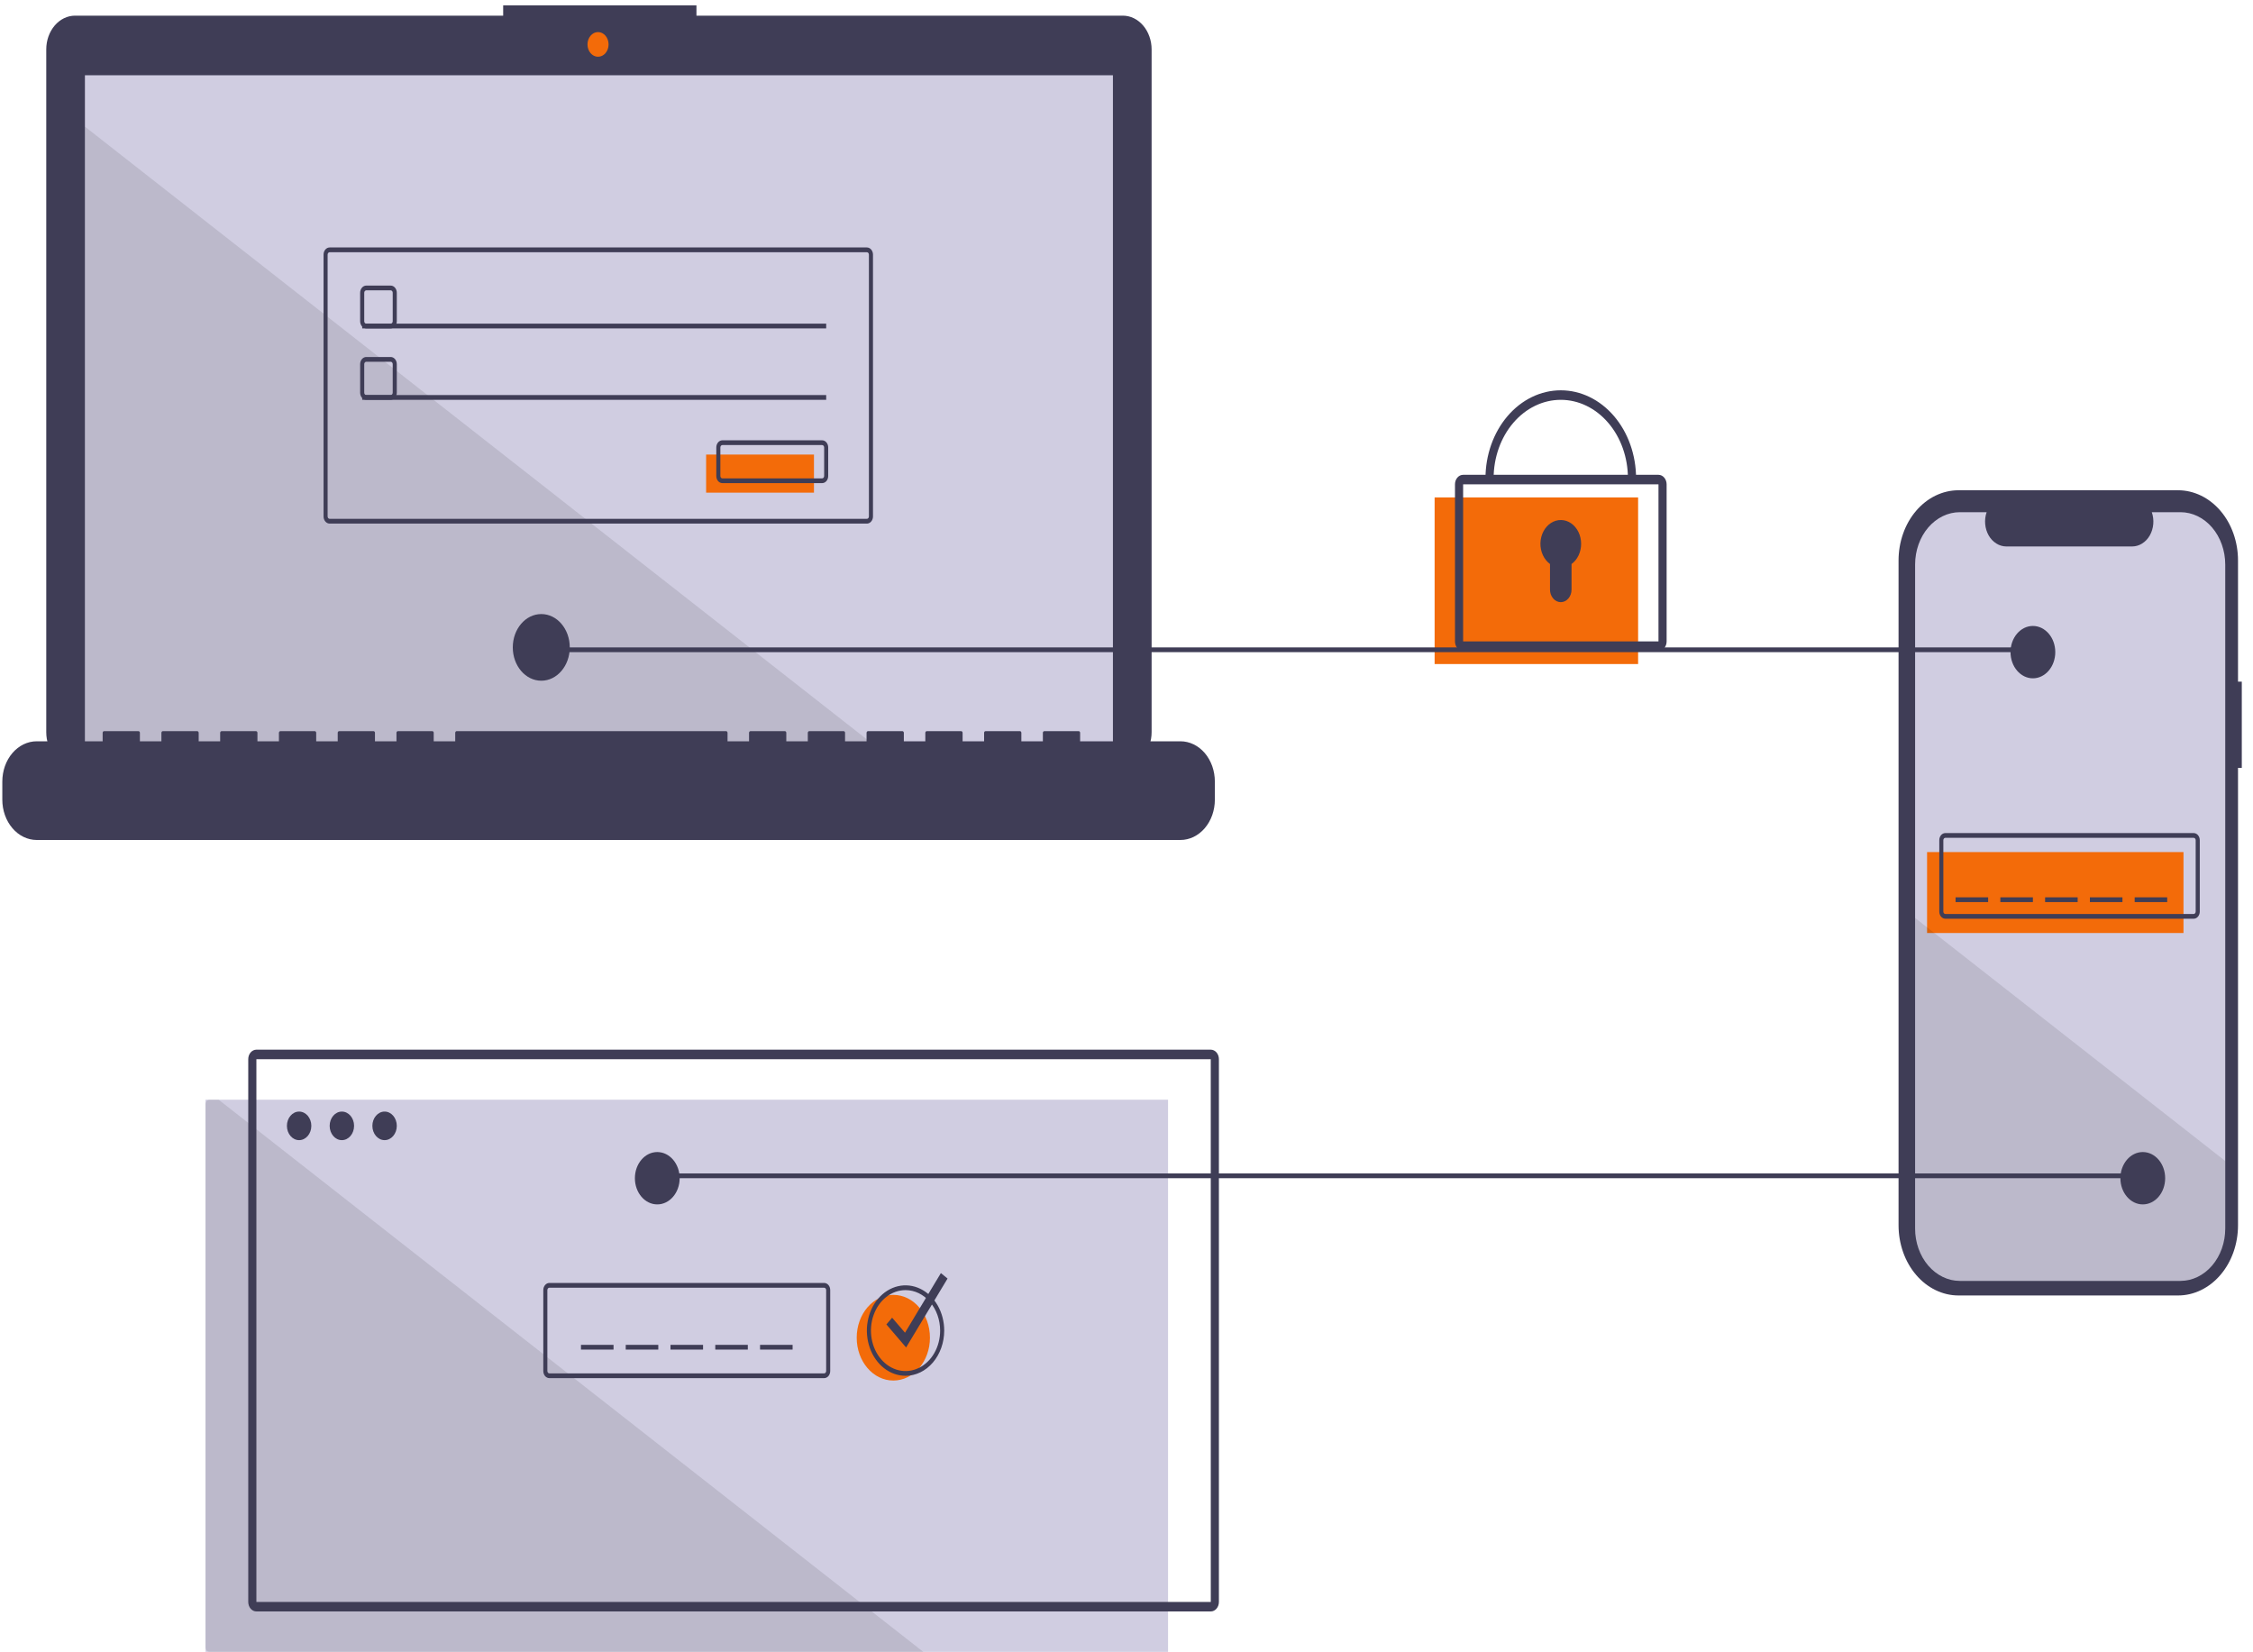 <svg width="75" height="55" viewBox="0 0 75 55" fill="none" xmlns="http://www.w3.org/2000/svg">
<g clip-path="url(#clip0_1570_10979)">
<path d="M74.627 22.689H74.501V18.654C74.501 18.348 74.449 18.044 74.349 17.761C74.249 17.477 74.102 17.22 73.916 17.003C73.731 16.786 73.511 16.614 73.269 16.497C73.026 16.38 72.767 16.319 72.505 16.319H65.197C64.935 16.319 64.676 16.38 64.433 16.497C64.191 16.614 63.971 16.786 63.786 17.003C63.6 17.22 63.453 17.477 63.353 17.761C63.253 18.044 63.201 18.348 63.201 18.654V40.787C63.201 41.094 63.253 41.398 63.353 41.681C63.453 41.964 63.6 42.221 63.786 42.438C63.971 42.655 64.191 42.827 64.433 42.944C64.676 43.062 64.935 43.122 65.197 43.122H72.505C72.767 43.122 73.026 43.062 73.269 42.944C73.511 42.827 73.731 42.655 73.916 42.438C74.102 42.221 74.249 41.964 74.349 41.681C74.449 41.398 74.501 41.094 74.501 40.787V25.56H74.627V22.689Z" fill="#3F3D56"/>
<path d="M74.076 18.792V40.893C74.076 41.355 73.919 41.799 73.639 42.126C73.359 42.453 72.98 42.637 72.585 42.637H65.242C65.046 42.637 64.853 42.592 64.672 42.504C64.491 42.416 64.327 42.288 64.188 42.126C64.05 41.964 63.94 41.772 63.865 41.56C63.79 41.349 63.752 41.122 63.752 40.893V18.792C63.752 18.33 63.909 17.886 64.189 17.559C64.468 17.233 64.847 17.049 65.242 17.049H66.133C66.089 17.175 66.073 17.311 66.085 17.446C66.097 17.581 66.137 17.711 66.201 17.823C66.266 17.936 66.354 18.028 66.456 18.092C66.558 18.156 66.673 18.19 66.789 18.19H70.975C71.091 18.19 71.206 18.157 71.308 18.093C71.411 18.029 71.499 17.937 71.564 17.824C71.628 17.711 71.668 17.582 71.68 17.446C71.692 17.311 71.675 17.175 71.631 17.049H72.585C72.98 17.049 73.359 17.232 73.639 17.559C73.918 17.886 74.076 18.33 74.076 18.792Z" fill="#D0CDE1"/>
<path d="M72.686 28.363H64.15V31.057H72.686V28.363Z" fill="#F36B09"/>
<path d="M73.024 30.582H64.76C64.706 30.582 64.654 30.557 64.616 30.512C64.578 30.468 64.557 30.407 64.557 30.344V27.967C64.557 27.904 64.578 27.844 64.616 27.799C64.654 27.755 64.706 27.73 64.76 27.73H73.024C73.078 27.73 73.13 27.755 73.168 27.799C73.206 27.844 73.228 27.904 73.228 27.967V30.344C73.228 30.407 73.206 30.468 73.168 30.512C73.13 30.557 73.078 30.582 73.024 30.582ZM64.76 27.888C64.742 27.888 64.725 27.896 64.712 27.911C64.699 27.926 64.692 27.946 64.692 27.967V30.344C64.692 30.365 64.699 30.386 64.712 30.4C64.725 30.415 64.742 30.424 64.76 30.424H73.024C73.042 30.424 73.059 30.415 73.072 30.4C73.085 30.386 73.092 30.365 73.092 30.344V27.967C73.092 27.946 73.085 27.926 73.072 27.911C73.059 27.896 73.042 27.888 73.024 27.888H64.76Z" fill="#3F3D56"/>
<path d="M66.183 29.869H65.099V30.028H66.183V29.869Z" fill="#3F3D56"/>
<path d="M67.673 29.869H66.589V30.028H67.673V29.869Z" fill="#3F3D56"/>
<path d="M69.163 29.869H68.079V30.028H69.163V29.869Z" fill="#3F3D56"/>
<path d="M70.654 29.869H69.57V30.028H70.654V29.869Z" fill="#3F3D56"/>
<path d="M72.144 29.869H71.061V30.028H72.144V29.869Z" fill="#3F3D56"/>
<path opacity="0.1" d="M74.076 38.646V40.893C74.076 41.355 73.919 41.799 73.639 42.126C73.359 42.453 72.98 42.637 72.585 42.637H65.242C65.046 42.637 64.853 42.592 64.672 42.504C64.491 42.416 64.327 42.288 64.188 42.126C64.05 41.964 63.94 41.772 63.865 41.56C63.79 41.349 63.752 41.122 63.752 40.893V30.556L74.076 38.646Z" fill="black"/>
<path d="M38.883 36.605H6.841V54.987H38.883V36.605Z" fill="#D0CDE1"/>
<path opacity="0.1" d="M30.737 54.987H6.976C6.94 54.987 6.906 54.971 6.881 54.941C6.855 54.911 6.841 54.871 6.841 54.829V36.763C6.841 36.721 6.855 36.681 6.881 36.651C6.906 36.621 6.94 36.605 6.976 36.605H7.277L30.737 54.987Z" fill="black"/>
<path d="M71.331 39.06H21.677V39.219H71.331V39.06Z" fill="#3F3D56"/>
<path d="M37.376 0.521H23.184V0.179H16.75V0.521H2.5C2.374 0.521 2.249 0.55 2.133 0.606C2.016 0.663 1.91 0.745 1.821 0.85C1.732 0.954 1.661 1.078 1.613 1.214C1.565 1.35 1.54 1.496 1.54 1.644V24.373C1.54 24.671 1.641 24.956 1.821 25.167C2.001 25.378 2.245 25.496 2.5 25.496H37.376C37.63 25.496 37.874 25.378 38.054 25.167C38.234 24.956 38.336 24.671 38.336 24.373V1.644C38.336 1.496 38.311 1.35 38.262 1.214C38.214 1.078 38.144 0.954 38.054 0.85C37.965 0.745 37.859 0.663 37.743 0.606C37.627 0.55 37.502 0.521 37.376 0.521Z" fill="#3F3D56"/>
<path d="M37.048 2.505H2.827V25.086H37.048V2.505Z" fill="#D0CDE1"/>
<path d="M19.908 1.889C20.102 1.889 20.259 1.706 20.259 1.479C20.259 1.252 20.102 1.068 19.908 1.068C19.714 1.068 19.557 1.252 19.557 1.479C19.557 1.706 19.714 1.889 19.908 1.889Z" fill="#F36B09"/>
<path d="M13.005 10.932H12.193C12.139 10.932 12.087 10.907 12.049 10.862C12.011 10.818 11.989 10.757 11.989 10.694V9.744C11.989 9.681 12.011 9.62 12.049 9.576C12.087 9.531 12.139 9.506 12.193 9.506H13.005C13.059 9.506 13.111 9.531 13.149 9.576C13.187 9.62 13.209 9.681 13.209 9.744V10.694C13.209 10.757 13.187 10.818 13.149 10.862C13.111 10.907 13.059 10.932 13.005 10.932ZM12.193 9.664C12.175 9.664 12.157 9.673 12.145 9.688C12.132 9.702 12.125 9.723 12.125 9.744V10.694C12.125 10.715 12.132 10.736 12.145 10.75C12.157 10.765 12.175 10.774 12.193 10.774H13.005C13.023 10.774 13.041 10.765 13.053 10.75C13.066 10.736 13.073 10.715 13.073 10.694V9.744C13.073 9.723 13.066 9.702 13.053 9.688C13.041 9.673 13.023 9.664 13.005 9.664H12.193Z" fill="#3F3D56"/>
<path d="M27.503 10.773H12.058V10.932H27.503V10.773Z" fill="#3F3D56"/>
<path d="M27.096 15.131H23.506V16.399H27.096V15.131Z" fill="#F36B09"/>
<path d="M27.367 16.082H24.048C23.994 16.082 23.942 16.057 23.904 16.013C23.866 15.968 23.845 15.908 23.845 15.845V14.894C23.845 14.831 23.866 14.771 23.904 14.726C23.942 14.681 23.994 14.656 24.048 14.656H27.367C27.421 14.656 27.473 14.681 27.511 14.726C27.549 14.771 27.57 14.831 27.57 14.894V15.845C27.57 15.908 27.549 15.968 27.511 16.013C27.473 16.057 27.421 16.082 27.367 16.082ZM24.048 14.815C24.03 14.815 24.013 14.823 24 14.838C23.987 14.853 23.98 14.873 23.98 14.894V15.845C23.98 15.866 23.987 15.886 24 15.901C24.013 15.916 24.03 15.924 24.048 15.924H27.367C27.385 15.924 27.402 15.916 27.415 15.901C27.428 15.886 27.435 15.866 27.435 15.845V14.894C27.435 14.873 27.428 14.853 27.415 14.838C27.402 14.823 27.385 14.815 27.367 14.815H24.048Z" fill="#3F3D56"/>
<path d="M54.531 16.558H47.757V22.104H54.531V16.558Z" fill="#F36B09"/>
<path d="M55.209 21.668H48.706C48.634 21.668 48.565 21.635 48.514 21.575C48.463 21.516 48.435 21.435 48.435 21.351V16.122C48.435 16.038 48.463 15.957 48.514 15.898C48.565 15.838 48.634 15.805 48.706 15.805H55.209C55.281 15.805 55.349 15.838 55.4 15.898C55.451 15.957 55.48 16.038 55.48 16.122V21.351C55.48 21.435 55.451 21.516 55.4 21.575C55.349 21.635 55.281 21.668 55.209 21.668ZM48.706 16.122V21.351H55.209L55.209 16.122H48.706Z" fill="#3F3D56"/>
<path d="M54.463 15.924H54.192C54.192 15.23 53.957 14.565 53.537 14.075C53.118 13.585 52.55 13.309 51.957 13.309C51.364 13.309 50.795 13.585 50.376 14.075C49.957 14.565 49.721 15.23 49.721 15.924H49.45C49.45 15.146 49.714 14.401 50.184 13.851C50.654 13.301 51.292 12.992 51.957 12.992C52.621 12.992 53.259 13.301 53.729 13.851C54.199 14.401 54.463 15.146 54.463 15.924Z" fill="#3F3D56"/>
<path d="M52.634 18.103C52.634 17.965 52.604 17.829 52.545 17.709C52.487 17.59 52.403 17.49 52.301 17.419C52.199 17.349 52.084 17.311 51.966 17.31C51.848 17.308 51.732 17.342 51.629 17.409C51.525 17.476 51.439 17.573 51.378 17.691C51.316 17.809 51.283 17.943 51.279 18.081C51.276 18.219 51.304 18.356 51.36 18.477C51.416 18.599 51.498 18.701 51.598 18.774V19.625C51.598 19.68 51.607 19.734 51.625 19.785C51.643 19.836 51.67 19.882 51.703 19.921C51.736 19.96 51.776 19.991 51.819 20.012C51.863 20.033 51.91 20.044 51.957 20.044C52.052 20.044 52.143 20 52.21 19.921C52.278 19.843 52.315 19.736 52.315 19.625V18.774C52.413 18.703 52.493 18.604 52.549 18.487C52.605 18.369 52.634 18.237 52.634 18.103Z" fill="#3F3D56"/>
<path d="M20.424 44.766H19.34V44.924H20.424V44.766Z" fill="#3F3D56"/>
<path d="M21.914 44.766H20.83V44.924H21.914V44.766Z" fill="#3F3D56"/>
<path d="M23.404 44.766H22.32V44.924H23.404V44.766Z" fill="#3F3D56"/>
<path d="M24.894 44.766H23.811V44.924H24.894V44.766Z" fill="#3F3D56"/>
<path d="M26.385 44.766H25.301V44.924H26.385V44.766Z" fill="#3F3D56"/>
<path d="M40.305 53.64H8.535C8.463 53.64 8.394 53.607 8.343 53.547C8.292 53.488 8.264 53.407 8.264 53.323V35.257C8.264 35.173 8.292 35.093 8.343 35.033C8.394 34.974 8.463 34.941 8.535 34.94H40.305C40.377 34.941 40.446 34.974 40.497 35.033C40.548 35.093 40.576 35.173 40.576 35.257V53.323C40.576 53.407 40.548 53.488 40.497 53.547C40.446 53.607 40.377 53.64 40.305 53.64ZM8.535 35.257V53.323H40.306L40.305 35.257H8.535Z" fill="#3F3D56"/>
<path d="M9.957 37.952C10.182 37.952 10.364 37.739 10.364 37.476C10.364 37.214 10.182 37.001 9.957 37.001C9.733 37.001 9.551 37.214 9.551 37.476C9.551 37.739 9.733 37.952 9.957 37.952Z" fill="#3F3D56"/>
<path d="M11.38 37.952C11.605 37.952 11.787 37.739 11.787 37.476C11.787 37.214 11.605 37.001 11.38 37.001C11.156 37.001 10.974 37.214 10.974 37.476C10.974 37.739 11.156 37.952 11.38 37.952Z" fill="#3F3D56"/>
<path d="M12.803 37.952C13.027 37.952 13.209 37.739 13.209 37.476C13.209 37.214 13.027 37.001 12.803 37.001C12.579 37.001 12.396 37.214 12.396 37.476C12.396 37.739 12.579 37.952 12.803 37.952Z" fill="#3F3D56"/>
<path d="M27.434 45.874H18.289C18.235 45.874 18.184 45.849 18.145 45.805C18.107 45.76 18.086 45.7 18.086 45.637V42.943C18.086 42.88 18.107 42.819 18.145 42.775C18.184 42.73 18.235 42.705 18.289 42.705H27.434C27.488 42.705 27.54 42.73 27.578 42.775C27.616 42.819 27.637 42.88 27.637 42.943V45.637C27.637 45.7 27.616 45.76 27.578 45.805C27.54 45.849 27.488 45.874 27.434 45.874ZM18.289 42.864C18.271 42.864 18.254 42.872 18.241 42.887C18.229 42.902 18.221 42.922 18.221 42.943V45.637C18.221 45.658 18.229 45.678 18.241 45.693C18.254 45.708 18.271 45.716 18.289 45.716H27.434C27.452 45.716 27.469 45.708 27.482 45.693C27.495 45.678 27.502 45.658 27.502 45.637V42.943C27.502 42.922 27.495 42.902 27.482 42.887C27.469 42.872 27.452 42.864 27.434 42.864H18.289Z" fill="#3F3D56"/>
<path d="M29.738 45.954C30.411 45.954 30.957 45.316 30.957 44.528C30.957 43.74 30.411 43.102 29.738 43.102C29.064 43.102 28.519 43.74 28.519 44.528C28.519 45.316 29.064 45.954 29.738 45.954Z" fill="#F36B09"/>
<path d="M30.145 45.796C29.89 45.796 29.641 45.708 29.429 45.542C29.218 45.377 29.053 45.142 28.955 44.867C28.858 44.592 28.832 44.289 28.882 43.997C28.932 43.705 29.054 43.437 29.234 43.226C29.414 43.016 29.644 42.872 29.893 42.814C30.143 42.756 30.402 42.786 30.637 42.9C30.872 43.014 31.073 43.207 31.215 43.454C31.356 43.702 31.432 43.993 31.432 44.291C31.431 44.69 31.296 45.072 31.054 45.355C30.813 45.637 30.486 45.796 30.145 45.796ZM30.145 42.944C29.917 42.944 29.694 43.023 29.505 43.171C29.315 43.319 29.168 43.529 29.081 43.775C28.993 44.021 28.971 44.292 29.015 44.553C29.059 44.815 29.169 45.055 29.33 45.243C29.491 45.431 29.697 45.56 29.92 45.612C30.143 45.664 30.375 45.637 30.585 45.535C30.796 45.433 30.976 45.261 31.102 45.039C31.229 44.818 31.296 44.557 31.296 44.291C31.296 43.934 31.174 43.591 30.958 43.339C30.742 43.086 30.45 42.944 30.145 42.944Z" fill="#3F3D56"/>
<path d="M30.163 44.853L29.507 44.086L29.698 43.862L30.127 44.362L31.321 42.377L31.543 42.559L30.163 44.853Z" fill="#3F3D56"/>
<path opacity="0.1" d="M29.461 25.086H2.827V4.216L29.461 25.086Z" fill="black"/>
<path d="M39.296 24.675H35.956V24.394C35.956 24.386 35.955 24.379 35.953 24.372C35.95 24.366 35.947 24.359 35.942 24.354C35.938 24.349 35.932 24.345 35.927 24.342C35.921 24.339 35.915 24.338 35.908 24.338H34.763C34.757 24.338 34.751 24.339 34.745 24.342C34.739 24.345 34.734 24.349 34.73 24.354C34.725 24.359 34.722 24.366 34.719 24.372C34.717 24.379 34.716 24.386 34.716 24.394V24.675H34V24.394C34 24.386 33.999 24.379 33.996 24.372C33.994 24.366 33.99 24.359 33.986 24.354C33.982 24.349 33.976 24.345 33.971 24.342C33.965 24.339 33.959 24.338 33.952 24.338H32.807C32.801 24.338 32.795 24.339 32.789 24.342C32.783 24.345 32.778 24.349 32.773 24.354C32.769 24.359 32.766 24.366 32.763 24.372C32.761 24.379 32.76 24.386 32.76 24.394V24.675H32.044V24.394C32.044 24.386 32.043 24.379 32.04 24.372C32.038 24.366 32.034 24.359 32.03 24.354C32.025 24.349 32.02 24.345 32.014 24.342C32.009 24.339 32.002 24.338 31.996 24.338H30.851C30.845 24.338 30.838 24.339 30.833 24.342C30.827 24.345 30.822 24.349 30.817 24.354C30.813 24.359 30.809 24.366 30.807 24.372C30.805 24.379 30.803 24.386 30.803 24.394V24.675H30.088V24.394C30.088 24.386 30.086 24.379 30.084 24.372C30.082 24.366 30.078 24.359 30.074 24.354C30.069 24.349 30.064 24.345 30.058 24.342C30.052 24.339 30.046 24.338 30.04 24.338H28.895C28.889 24.338 28.882 24.339 28.877 24.342C28.871 24.345 28.866 24.349 28.861 24.354C28.857 24.359 28.853 24.366 28.851 24.372C28.848 24.379 28.847 24.386 28.847 24.394V24.675H28.131V24.394C28.131 24.386 28.13 24.379 28.128 24.372C28.125 24.366 28.122 24.359 28.117 24.354C28.113 24.349 28.108 24.345 28.102 24.342C28.096 24.339 28.09 24.338 28.084 24.338H26.939C26.932 24.338 26.926 24.339 26.92 24.342C26.915 24.345 26.909 24.349 26.905 24.354C26.901 24.359 26.897 24.366 26.895 24.372C26.892 24.379 26.891 24.386 26.891 24.394V24.675H26.175V24.394C26.175 24.386 26.174 24.379 26.172 24.372C26.169 24.366 26.166 24.359 26.161 24.354C26.157 24.349 26.152 24.345 26.146 24.342C26.14 24.339 26.134 24.338 26.128 24.338H24.983C24.976 24.338 24.97 24.339 24.964 24.342C24.959 24.345 24.953 24.349 24.949 24.354C24.944 24.359 24.941 24.366 24.938 24.372C24.936 24.379 24.935 24.386 24.935 24.394V24.675H24.219V24.394C24.219 24.386 24.218 24.379 24.215 24.372C24.213 24.366 24.21 24.359 24.205 24.354C24.201 24.349 24.195 24.345 24.19 24.342C24.184 24.339 24.178 24.338 24.171 24.338H15.202C15.195 24.338 15.189 24.339 15.183 24.342C15.178 24.345 15.172 24.349 15.168 24.354C15.164 24.359 15.16 24.366 15.158 24.372C15.155 24.379 15.154 24.386 15.154 24.394V24.675H14.438V24.394C14.438 24.386 14.437 24.379 14.435 24.372C14.432 24.366 14.429 24.359 14.424 24.354C14.42 24.349 14.415 24.345 14.409 24.342C14.403 24.339 14.397 24.338 14.391 24.338H13.245C13.239 24.338 13.233 24.339 13.227 24.342C13.222 24.345 13.216 24.349 13.212 24.354C13.207 24.359 13.204 24.366 13.201 24.372C13.199 24.379 13.198 24.386 13.198 24.394V24.675H12.482V24.394C12.482 24.386 12.481 24.379 12.479 24.372C12.476 24.366 12.473 24.359 12.468 24.354C12.464 24.349 12.459 24.345 12.453 24.342C12.447 24.339 12.441 24.338 12.434 24.338H11.289C11.283 24.338 11.277 24.339 11.271 24.342C11.265 24.345 11.26 24.349 11.256 24.354C11.251 24.359 11.248 24.366 11.245 24.372C11.243 24.379 11.242 24.386 11.242 24.394V24.675H10.526V24.394C10.526 24.386 10.525 24.379 10.522 24.372C10.52 24.366 10.516 24.359 10.512 24.354C10.508 24.349 10.502 24.345 10.496 24.342C10.491 24.339 10.485 24.338 10.478 24.338H9.333C9.327 24.338 9.321 24.339 9.315 24.342C9.309 24.345 9.304 24.349 9.299 24.354C9.295 24.359 9.291 24.366 9.289 24.372C9.287 24.379 9.285 24.386 9.285 24.394V24.675H8.57V24.394C8.57 24.386 8.569 24.379 8.566 24.372C8.564 24.366 8.56 24.359 8.556 24.354C8.551 24.349 8.546 24.345 8.54 24.342C8.535 24.339 8.528 24.338 8.522 24.338H7.377C7.371 24.338 7.365 24.339 7.359 24.342C7.353 24.345 7.348 24.349 7.343 24.354C7.339 24.359 7.335 24.366 7.333 24.372C7.331 24.379 7.329 24.386 7.329 24.394V24.675H6.614V24.394C6.614 24.386 6.612 24.379 6.61 24.372C6.608 24.366 6.604 24.359 6.6 24.354C6.595 24.349 6.59 24.345 6.584 24.342C6.578 24.339 6.572 24.338 6.566 24.338H5.421C5.415 24.338 5.408 24.339 5.403 24.342C5.397 24.345 5.392 24.349 5.387 24.354C5.383 24.359 5.379 24.366 5.377 24.372C5.374 24.379 5.373 24.386 5.373 24.394V24.675H4.657V24.394C4.657 24.386 4.656 24.379 4.654 24.372C4.651 24.366 4.648 24.359 4.643 24.354C4.639 24.349 4.634 24.345 4.628 24.342C4.622 24.339 4.616 24.338 4.61 24.338H3.465C3.458 24.338 3.452 24.339 3.446 24.342C3.441 24.345 3.435 24.349 3.431 24.354C3.426 24.359 3.423 24.366 3.421 24.372C3.418 24.379 3.417 24.386 3.417 24.394V24.675H1.222C1.072 24.675 0.923 24.71 0.784 24.777C0.645 24.844 0.519 24.943 0.413 25.067C0.306 25.192 0.222 25.34 0.164 25.502C0.107 25.665 0.077 25.839 0.077 26.015V26.62C0.077 26.975 0.198 27.316 0.413 27.567C0.627 27.819 0.919 27.96 1.222 27.96H39.296C39.446 27.96 39.595 27.925 39.734 27.858C39.873 27.79 39.999 27.692 40.106 27.567C40.212 27.443 40.296 27.295 40.354 27.133C40.411 26.97 40.441 26.796 40.441 26.62V26.015C40.441 25.839 40.411 25.665 40.354 25.502C40.296 25.34 40.212 25.192 40.106 25.067C39.999 24.943 39.873 24.844 39.734 24.777C39.595 24.71 39.446 24.675 39.296 24.675Z" fill="#3F3D56"/>
<path d="M28.858 17.429H10.974C10.92 17.429 10.868 17.404 10.83 17.359C10.792 17.314 10.771 17.254 10.771 17.191V8.475C10.771 8.412 10.792 8.352 10.83 8.307C10.868 8.262 10.92 8.237 10.974 8.237H28.858C28.911 8.237 28.963 8.262 29.001 8.307C29.039 8.352 29.061 8.412 29.061 8.475V17.191C29.061 17.254 29.039 17.314 29.001 17.359C28.963 17.404 28.911 17.429 28.858 17.429ZM10.974 8.396C10.956 8.396 10.939 8.404 10.926 8.419C10.913 8.434 10.906 8.454 10.906 8.475V17.191C10.906 17.212 10.913 17.232 10.926 17.247C10.939 17.262 10.956 17.27 10.974 17.27H28.858C28.875 17.27 28.893 17.262 28.905 17.247C28.918 17.232 28.925 17.212 28.925 17.191V8.475C28.925 8.454 28.918 8.434 28.905 8.419C28.893 8.404 28.875 8.396 28.858 8.396H10.974Z" fill="#3F3D56"/>
<path d="M13.005 13.309H12.193C12.139 13.309 12.087 13.284 12.049 13.239C12.011 13.195 11.989 13.134 11.989 13.071V12.12C11.989 12.057 12.011 11.997 12.049 11.953C12.087 11.908 12.139 11.883 12.193 11.883H13.005C13.059 11.883 13.111 11.908 13.149 11.953C13.187 11.997 13.209 12.057 13.209 12.12V13.071C13.209 13.134 13.187 13.195 13.149 13.239C13.111 13.284 13.059 13.309 13.005 13.309ZM12.193 12.041C12.175 12.041 12.157 12.05 12.145 12.065C12.132 12.079 12.125 12.1 12.125 12.12V13.071C12.125 13.092 12.132 13.113 12.145 13.127C12.157 13.142 12.175 13.151 12.193 13.151H13.005C13.023 13.151 13.041 13.142 13.053 13.127C13.066 13.113 13.073 13.092 13.073 13.071V12.12C13.073 12.1 13.066 12.079 13.053 12.065C13.041 12.05 13.023 12.041 13.005 12.041H12.193Z" fill="#3F3D56"/>
<path d="M27.503 13.15H12.058V13.309H27.503V13.15Z" fill="#3F3D56"/>
<path d="M67.673 21.55H18.019V21.708H67.673V21.55Z" fill="#3F3D56"/>
<path d="M18.019 22.659C18.543 22.659 18.967 22.162 18.967 21.55C18.967 20.937 18.543 20.44 18.019 20.44C17.495 20.44 17.07 20.937 17.07 21.55C17.07 22.162 17.495 22.659 18.019 22.659Z" fill="#3F3D56"/>
<path d="M67.673 22.579C68.084 22.579 68.418 22.189 68.418 21.707C68.418 21.226 68.084 20.836 67.673 20.836C67.261 20.836 66.928 21.226 66.928 21.707C66.928 22.189 67.261 22.579 67.673 22.579Z" fill="#3F3D56"/>
<path d="M71.331 40.091C71.743 40.091 72.076 39.701 72.076 39.219C72.076 38.738 71.743 38.348 71.331 38.348C70.92 38.348 70.586 38.738 70.586 39.219C70.586 39.701 70.92 40.091 71.331 40.091Z" fill="#3F3D56"/>
<path d="M21.88 40.091C22.291 40.091 22.625 39.701 22.625 39.219C22.625 38.738 22.291 38.348 21.88 38.348C21.468 38.348 21.135 38.738 21.135 39.219C21.135 39.701 21.468 40.091 21.88 40.091Z" fill="#3F3D56"/>
</g>
<defs>
<clipPath id="clip0_1570_10979">
<rect width="74.55" height="54.809" fill="white" transform="translate(0.077 0.179)"/>
</clipPath>
</defs>
</svg>
